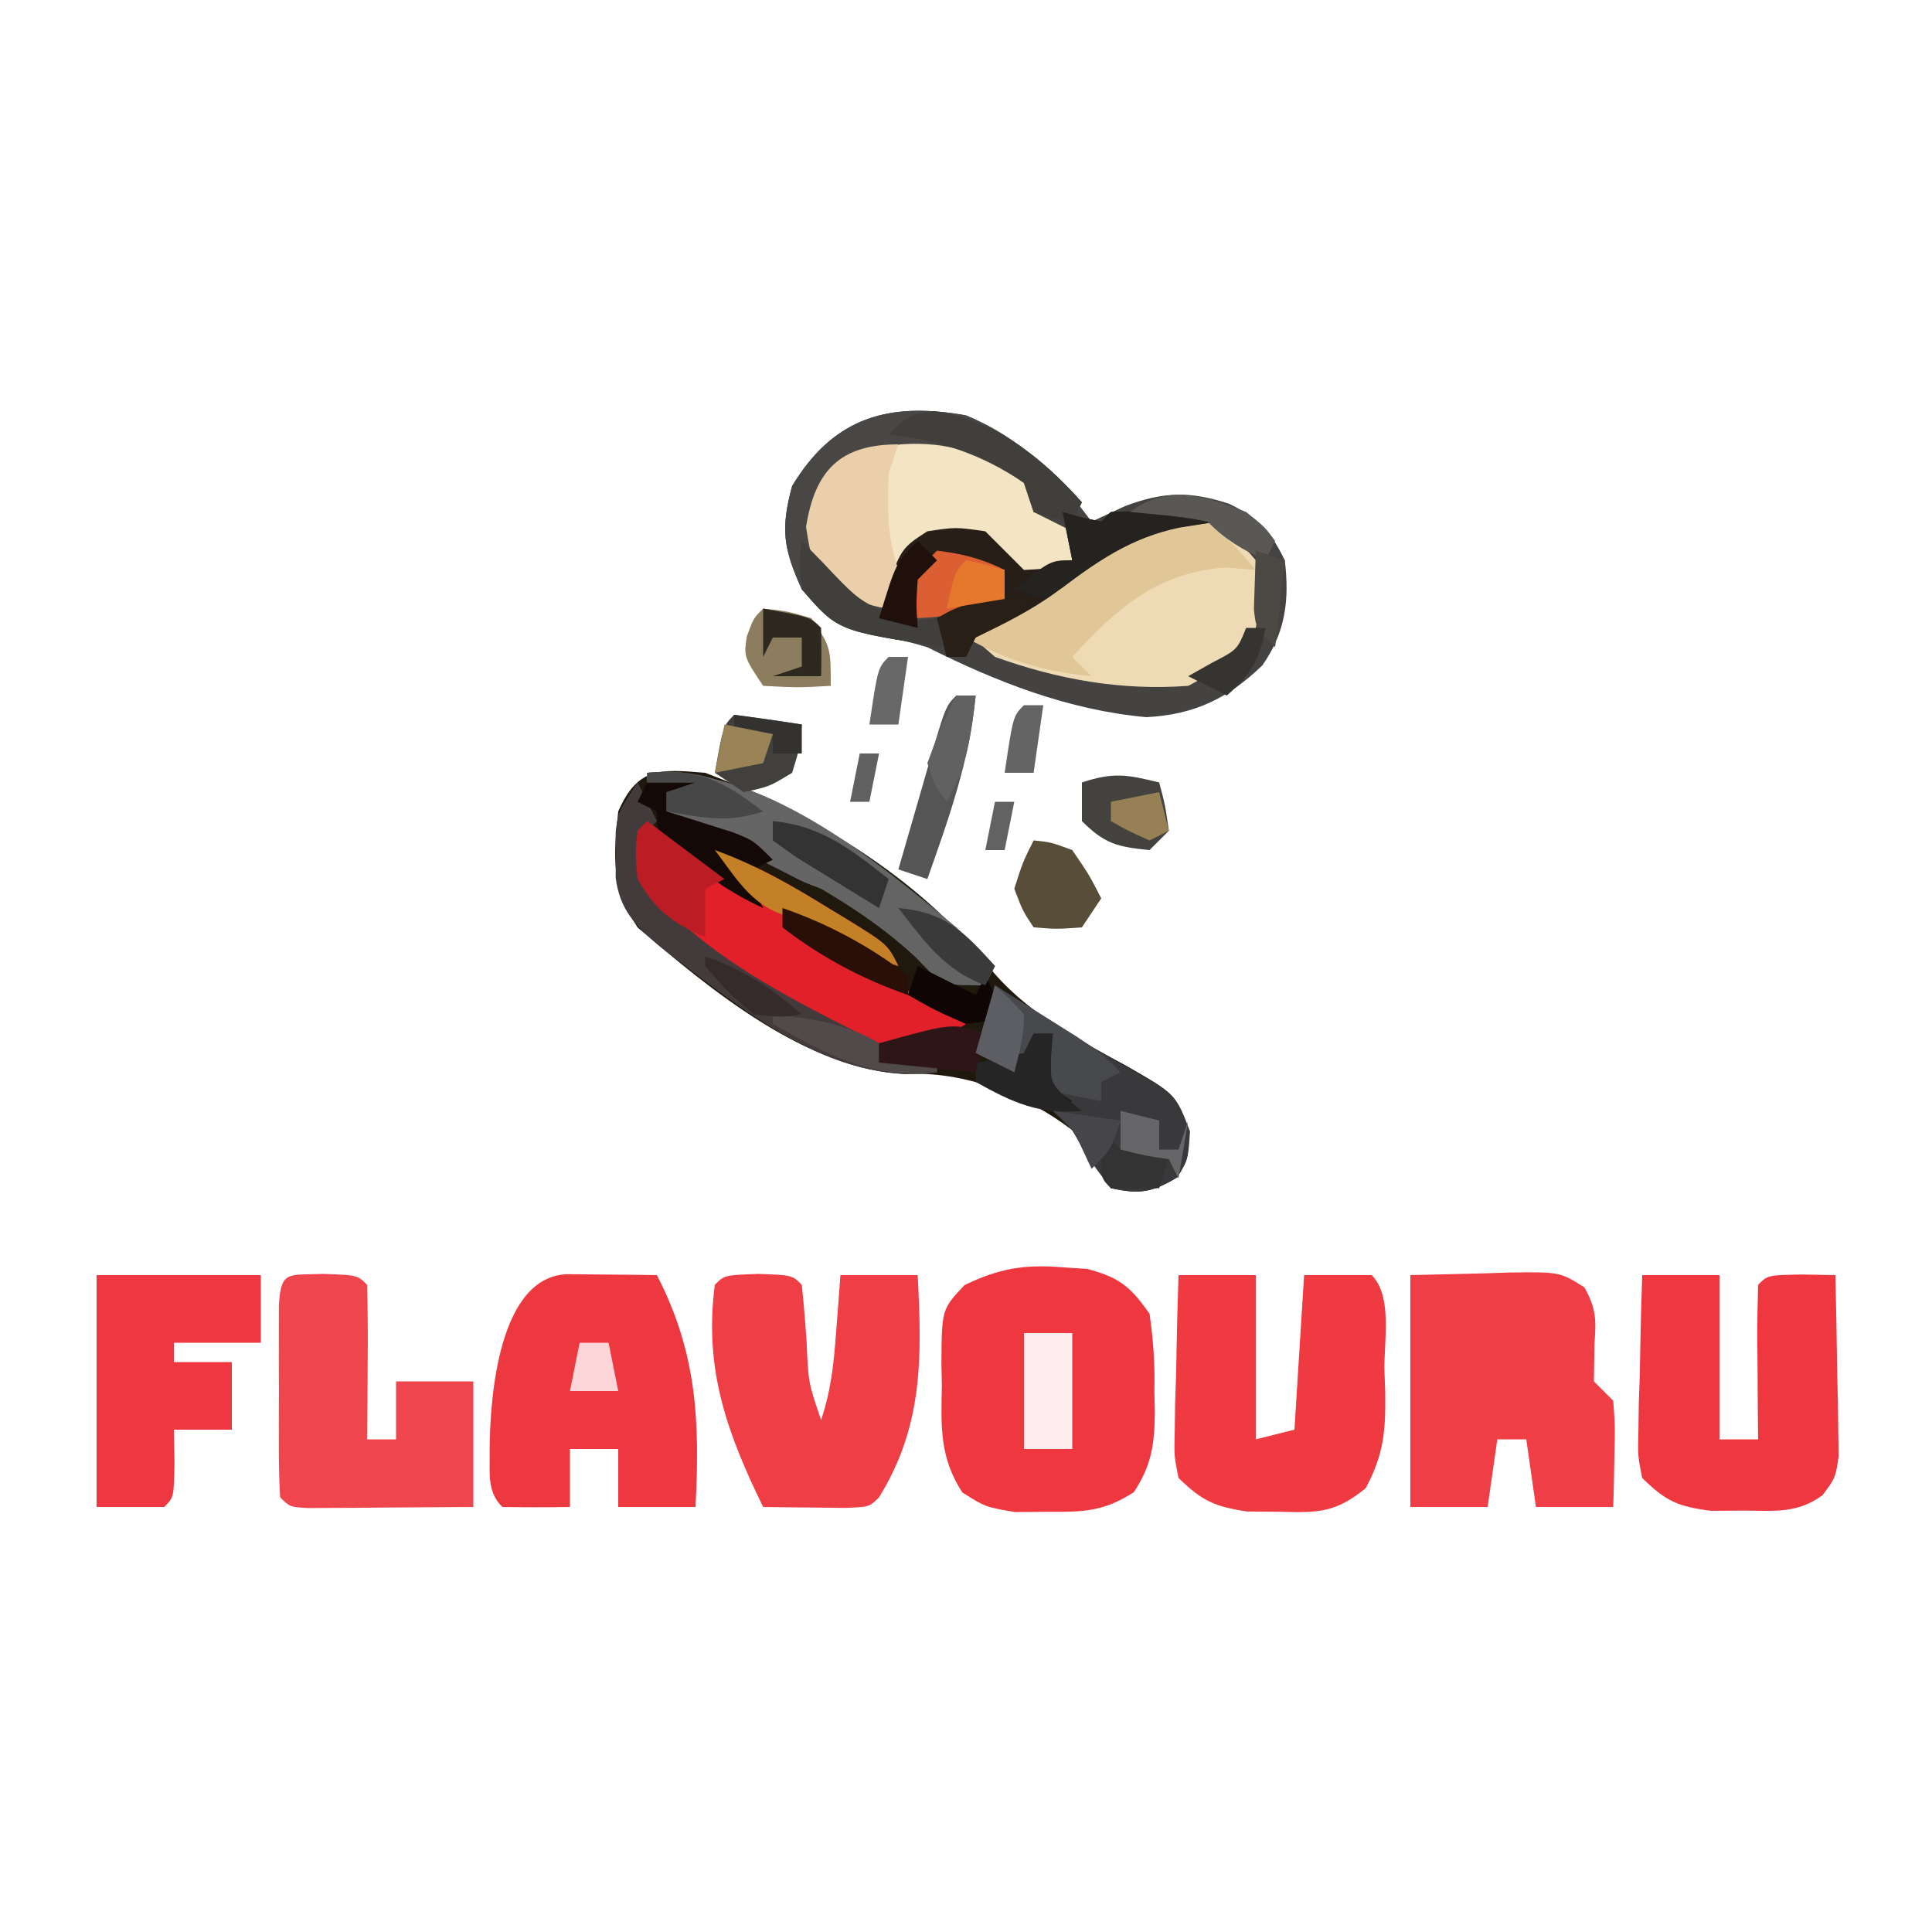 <?xml version="1.0" encoding="UTF-8"?>
<svg version="1.1" xmlns="http://www.w3.org/2000/svg" width="200" height="200">
<path d="M0 0 C5.692 2.326 9.386 6.143 13 11 C14.155 10.464 15.31 9.928 16.5 9.375 C20.482 7.892 23.202 7.825 27.23 9.152 C30.299 10.622 31.504 11.942 33 15 C33.498 19.093 33.081 22.466 30.676 25.879 C27.121 29.318 23.603 30.988 18.664 31.242 C10.588 30.508 3.179 27.599 -4 24 C-6.104 23.392 -6.104 23.392 -8.062 23.062 C-11.89 22.155 -14.278 20.962 -17 18 C-18.899 13.807 -19.211 11.776 -18 7.312 C-13.67 0.142 -7.946 -1.412 0 0 Z " fill="#444342" transform="translate(100,43)"/>
<path d="M0 0 C10.808 4.069 22.106 10.782 29.25 19.938 C33.057 24.73 38.274 27.438 43.579 30.324 C48.768 33.292 48.768 33.292 50.047 37.188 C50 40 50 40 48.875 41.875 C46.266 43.441 44.989 43.656 42 43 C40.607 41.041 39.278 39.036 38 37 C33.215 33.309 26.733 30.845 20.688 31.188 C10.435 30.666 0.586 22.486 -7 16 C-9.695 11.958 -9.539 8.741 -9 4 C-6.98 -0.601 -4.721 -0.392 0 0 Z " fill="#1F180D" transform="translate(73,80)"/>
<path d="M0 0 C0.855 0.055 1.709 0.111 2.59 0.168 C5.912 1.034 7.089 1.994 9.062 4.812 C9.464 7.643 9.624 9.996 9.562 12.812 C9.578 13.524 9.593 14.236 9.609 14.969 C9.584 18.313 9.289 20.468 7.438 23.281 C4.329 25.285 2.243 25.346 -1.438 25.312 C-2.562 25.323 -3.686 25.333 -4.844 25.344 C-7.938 24.812 -7.938 24.812 -10.312 23.316 C-12.683 19.664 -12.524 16.515 -12.438 12.25 C-12.453 11.482 -12.468 10.715 -12.484 9.924 C-12.446 4.354 -12.446 4.354 -10.094 1.848 C-6.486 0.116 -3.946 -0.315 0 0 Z " fill="#EE373F" transform="translate(109.938,131.188)"/>
<path d="M0 0 C2.578 -0.062 5.156 -0.124 7.812 -0.188 C9.025 -0.228 9.025 -0.228 10.261 -0.27 C15.472 -0.331 15.472 -0.331 18.008 1.258 C19.226 3.396 19.249 4.623 19.062 7.062 C19.042 8.362 19.021 9.661 19 11 C19.66 11.66 20.32 12.32 21 13 C21.195 15.602 21.195 15.602 21.125 18.625 C21.107 19.628 21.089 20.631 21.07 21.664 C21.047 22.435 21.024 23.206 21 24 C18.36 24 15.72 24 13 24 C12.67 21.69 12.34 19.38 12 17 C11.01 17 10.02 17 9 17 C8.67 19.31 8.34 21.62 8 24 C5.36 24 2.72 24 0 24 C0 16.08 0 8.16 0 0 Z " fill="#EF3E46" transform="translate(146,132)"/>
<path d="M0 0 C1.653 0.017 1.653 0.017 3.34 0.035 C4.997 0.049 4.997 0.049 6.688 0.062 C7.542 0.074 8.397 0.086 9.277 0.098 C13.42 8.124 13.741 15.168 13.277 24.098 C10.637 24.098 7.997 24.098 5.277 24.098 C5.277 22.118 5.277 20.138 5.277 18.098 C3.627 18.098 1.977 18.098 0.277 18.098 C0.277 20.078 0.277 22.058 0.277 24.098 C-2.056 24.14 -4.39 24.139 -6.723 24.098 C-8.386 22.435 -7.974 20.51 -8.035 18.223 C-8.006 12.609 -7.066 0.253 0 0 Z " fill="#EE3840" transform="translate(58.723,131.902)"/>
<path d="M0 0 C2.64 0 5.28 0 8 0 C8 5.61 8 11.22 8 17 C9.32 16.67 10.64 16.34 12 16 C12.33 10.72 12.66 5.44 13 0 C15.31 0 17.62 0 20 0 C22.153 2.153 21.278 6.78 21.312 9.75 C21.342 10.562 21.371 11.374 21.4 12.211 C21.442 16.152 21.26 18.509 19.387 22.047 C16.271 24.597 14.488 24.61 10.5 24.5 C9.376 24.49 8.252 24.479 7.094 24.469 C3.69 23.953 2.443 23.369 0 21 C-0.454 18.732 -0.454 18.732 -0.391 16.113 C-0.378 15.175 -0.365 14.238 -0.352 13.271 C-0.318 12.295 -0.285 11.319 -0.25 10.312 C-0.232 9.324 -0.214 8.336 -0.195 7.318 C-0.148 4.878 -0.082 2.439 0 0 Z " fill="#EF3A42" transform="translate(122,132)"/>
<path d="M0 0 C2.64 0 5.28 0 8 0 C8 5.61 8 11.22 8 17 C9.32 17 10.64 17 12 17 C11.988 15.857 11.977 14.713 11.965 13.535 C11.955 12.044 11.946 10.553 11.938 9.062 C11.929 8.308 11.921 7.553 11.912 6.775 C11.903 4.85 11.948 2.925 12 1 C13 0 13 0 16.562 -0.062 C17.697 -0.042 18.831 -0.021 20 0 C20.087 3.437 20.14 6.874 20.188 10.312 C20.213 11.289 20.238 12.265 20.264 13.271 C20.273 14.209 20.283 15.147 20.293 16.113 C20.309 16.977 20.324 17.841 20.341 18.732 C20 21 20 21 18.669 22.781 C16.062 24.686 13.738 24.397 10.562 24.375 C9.429 24.383 8.296 24.39 7.129 24.398 C3.663 23.957 2.471 23.406 0 21 C-0.454 18.732 -0.454 18.732 -0.391 16.113 C-0.378 15.175 -0.365 14.238 -0.352 13.271 C-0.318 12.295 -0.285 11.319 -0.25 10.312 C-0.232 9.324 -0.214 8.336 -0.195 7.318 C-0.148 4.878 -0.082 2.439 0 0 Z " fill="#EE373F" transform="translate(170,132)"/>
<path d="M0 0 C3.5 0.125 3.5 0.125 4.5 1.125 C4.709 3.1 4.868 5.081 5 7.062 C5.177 11.247 5.177 11.247 6.5 15.125 C7.554 11.963 7.813 9.256 8.062 5.938 C8.146 4.851 8.23 3.764 8.316 2.645 C8.377 1.813 8.438 0.982 8.5 0.125 C11.14 0.125 13.78 0.125 16.5 0.125 C16.936 8.633 17.08 15.712 12.5 23.125 C11.5 24.125 11.5 24.125 8.996 24.223 C7.987 24.211 6.977 24.199 5.938 24.188 C4.926 24.178 3.914 24.169 2.871 24.16 C1.697 24.143 1.697 24.143 0.5 24.125 C-3.273 16.404 -5.639 9.797 -4.5 1.125 C-3.5 0.125 -3.5 0.125 0 0 Z " fill="#EF3E46" transform="translate(78.5,131.875)"/>
<path d="M0 0 C3.5 0.125 3.5 0.125 4.5 1.125 C4.573 3.822 4.592 6.492 4.562 9.188 C4.558 9.946 4.553 10.705 4.549 11.486 C4.537 13.366 4.519 15.245 4.5 17.125 C5.49 17.125 6.48 17.125 7.5 17.125 C7.5 15.145 7.5 13.165 7.5 11.125 C10.14 11.125 12.78 11.125 15.5 11.125 C15.5 15.415 15.5 19.705 15.5 24.125 C12.354 24.152 9.208 24.172 6.062 24.188 C5.165 24.196 4.267 24.204 3.342 24.213 C2.061 24.218 2.061 24.218 0.754 24.223 C-0.037 24.228 -0.828 24.233 -1.642 24.239 C-3.5 24.125 -3.5 24.125 -4.5 23.125 C-4.599 21.502 -4.631 19.876 -4.633 18.25 C-4.634 17.265 -4.635 16.28 -4.637 15.266 C-4.633 14.229 -4.629 13.193 -4.625 12.125 C-4.631 10.57 -4.631 10.57 -4.637 8.984 C-4.635 8 -4.634 7.015 -4.633 6 C-4.632 5.09 -4.631 4.18 -4.629 3.242 C-4.409 -0.359 -3.748 0.134 0 0 Z " fill="#EF454D" transform="translate(33.5,131.875)"/>
<path d="M0 0 C2.875 1.562 2.875 1.562 5 4 C5.625 7.438 5.625 7.438 5 11 C2.827 13.63 1.053 15.473 -2 17 C-8.911 17.512 -15.474 16.349 -22 14 C-23.855 12.395 -23.855 12.395 -25 11 C-24.192 10.613 -23.384 10.227 -22.551 9.828 C-21.482 9.307 -20.414 8.787 -19.312 8.25 C-18.257 7.74 -17.201 7.229 -16.113 6.703 C-13.096 5.053 -10.635 3.196 -8 1 C-5.147 -0.427 -3.165 -0.31 0 0 Z " fill="#EEDBB5" transform="translate(125,54)"/>
<path d="M0 0 C5.61 0 11.22 0 17 0 C17 2.31 17 4.62 17 7 C14.03 7 11.06 7 8 7 C8 7.66 8 8.32 8 9 C9.98 9 11.96 9 14 9 C14 11.31 14 13.62 14 16 C12.02 16 10.04 16 8 16 C8.021 17.134 8.041 18.269 8.062 19.438 C8 23 8 23 7 24 C4.69 24 2.38 24 0 24 C0 16.08 0 8.16 0 0 Z " fill="#EE3740" transform="translate(10,132)"/>
<path d="M0 0 C0 0.99 0 1.98 0 3 C1.32 3.66 2.64 4.32 4 5 C4 5.99 4 6.98 4 8 C2.35 8.66 0.7 9.32 -1 10 C-1.536 9.34 -2.072 8.68 -2.625 8 C-4.882 5.741 -4.882 5.741 -8.062 5.562 C-10.955 5.773 -10.955 5.773 -12.812 7.25 C-14.113 9.166 -14.609 10.73 -15 13 C-17.634 12.624 -19.072 11.948 -21.25 10.375 C-23 8 -23 8 -23.562 4.562 C-22.858 0.102 -21.531 -1.271 -18 -4 C-11.677 -6.951 -5.323 -3.368 0 0 Z " fill="#F3E5C4" transform="translate(107,50)"/>
<path d="M0 0 C4 3 8 6 12 9 C10.35 7.02 8.7 5.04 7 3 C11.222 4.524 14.95 6.643 18.75 9 C19.339 9.356 19.928 9.712 20.535 10.078 C24.876 12.753 24.876 12.753 26 15 C21.385 13.681 17.901 11.786 14 9 C17.027 12.37 19.982 14.193 24.062 16.125 C27.215 17.629 30.09 19.06 33 21 C29.206 23.529 26.38 23.81 22 23 C13.53 19.561 4.125 13.687 -1 6 C-1.188 3.375 -1.188 3.375 -1 1 C-0.67 0.67 -0.34 0.34 0 0 Z " fill="#E12029" transform="translate(67,85)"/>
<path d="M0 0 C4.742 2.054 8.572 5.144 12 9 C11.67 9.66 11.34 10.32 11 11 C9.062 10.688 9.062 10.688 7 10 C6.67 9.01 6.34 8.02 6 7 C2.133 3.962 -1.857 2.644 -6.75 3 C-9.605 3.503 -11.07 4.044 -13.562 5.625 C-15.591 8.977 -15.55 11.153 -15 15 C-12.54 18.372 -9.914 19.695 -6 21 C-5.876 20.216 -5.753 19.433 -5.625 18.625 C-5 16 -5 16 -3 14 C-0.384 14.327 1.641 14.82 4 16 C4 16.99 4 17.98 4 19 C2.02 19.66 0.04 20.32 -2 21 C-2 21.99 -2 22.98 -2 24 C-13.246 22.34 -13.246 22.34 -17 18 C-18.899 13.807 -19.211 11.776 -18 7.312 C-13.679 0.156 -7.938 -1.433 0 0 Z " fill="#494745" transform="translate(100,43)"/>
<path d="M0 0 C1.052 0.671 1.052 0.671 2.125 1.355 C3.074 1.96 4.022 2.565 5 3.188 C5.998 3.829 6.995 4.471 8.023 5.133 C9.814 6.256 11.626 7.346 13.477 8.367 C18.73 11.29 18.73 11.29 20.188 15.125 C20 18 20 18 18.875 19.875 C16.266 21.441 14.989 21.656 12 21 C9.812 18.125 9.812 18.125 8 15 C7.34 14.34 6.68 13.68 6 13 C6.66 12.67 7.32 12.34 8 12 C7.01 11.34 6.02 10.68 5 10 C5.33 8.35 5.66 6.7 6 5 C5.34 5 4.68 5 4 5 C3.34 6.32 2.68 7.64 2 9 C0.68 8.34 -0.64 7.68 -2 7 C-1.34 4.69 -0.68 2.38 0 0 Z " fill="#39393C" transform="translate(103,102)"/>
<path d="M0 0 C11.712 -0.832 23.457 8.846 32 16 C33.352 17.314 34.693 18.641 36 20 C35.67 20.66 35.34 21.32 35 22 C31 22 31 22 29.422 20.785 C28.87 20.217 28.318 19.648 27.75 19.062 C23.782 15.387 19.512 12.802 14.812 10.188 C14.123 9.803 13.434 9.418 12.724 9.022 C9.221 7.105 5.757 5.379 2 4 C2 3.34 2 2.68 2 2 C2.99 1.67 3.98 1.34 5 1 C3.35 1 1.7 1 0 1 C0 0.67 0 0.34 0 0 Z " fill="#646464" transform="translate(67,80)"/>
<path d="M0 0 C2.875 2.5 2.875 2.5 5 5 C3.989 4.918 2.979 4.835 1.938 4.75 C-5.15 5.2 -9.407 8.99 -14 14 C-13.34 14.66 -12.68 15.32 -12 16 C-16.973 15.503 -20.638 14.447 -25 12 C-22.821 9.821 -20.964 8.932 -18.188 7.625 C-14.378 5.767 -11.206 3.805 -8 1 C-5.111 -0.444 -3.204 -0.377 0 0 Z " fill="#E1C797" transform="translate(125,54)"/>
<path d="M0 0 C0.639 0.186 1.279 0.371 1.938 0.562 C2.958 0.779 2.958 0.779 4 1 C4.33 0.67 4.66 0.34 5 0 C6.853 -0.072 8.708 -0.084 10.562 -0.062 C11.574 -0.053 12.586 -0.044 13.629 -0.035 C14.411 -0.024 15.194 -0.012 16 0 C16 0.33 16 0.66 16 1 C14.721 1.186 13.443 1.371 12.125 1.562 C6.966 2.684 3.479 5.186 -0.695 8.32 C-3.318 10.231 -6.089 11.582 -9 13 C-9.33 13.66 -9.66 14.32 -10 15 C-10.66 15 -11.32 15 -12 15 C-12.33 13.68 -12.66 12.36 -13 11 C-10.353 9.539 -9.106 9 -6 9 C-6 8.01 -6 7.02 -6 6 C-9.403 5.323 -9.403 5.323 -13 5 C-15.287 6.839 -15.287 6.839 -15.125 9.625 C-15.063 10.801 -15.063 10.801 -15 12 C-16.32 11.67 -17.64 11.34 -19 11 C-16.947 3.895 -16.947 3.895 -14 2 C-11.062 1.562 -11.062 1.562 -8 2 C-6.667 3.333 -5.333 4.667 -4 6 C-1.293 5.86 -1.293 5.86 1 5 C0.67 3.35 0.34 1.7 0 0 Z " fill="#271E17" transform="translate(110,53)"/>
<path d="M0 0 C0.66 1.32 1.32 2.64 2 4 C1.67 4.33 1.34 4.66 1 5 C0.818 7.97 0.85 9.324 2 12 C8.256 18.787 16.858 22.916 25 27 C25 27.66 25 28.32 25 29 C26.98 29 28.96 29 31 29 C31 29.33 31 29.66 31 30 C20.098 31.487 10.618 23.297 2.398 17.051 C-0.152 14.87 -1.844 13.265 -2.266 9.844 C-2.26 9.07 -2.255 8.297 -2.25 7.5 C-2.258 6.34 -2.258 6.34 -2.266 5.156 C-2 3 -2 3 0 0 Z " fill="#433B3B" transform="translate(66,81)"/>
<path d="M0 0 C-0.33 0.99 -0.66 1.98 -1 3 C-1.132 6.684 -1.17 9.491 0 13 C-0.438 15.188 -0.438 15.188 -1 17 C-3.634 16.624 -5.072 15.948 -7.25 14.375 C-9 12 -9 12 -9.562 8.562 C-8.629 2.651 -5.992 0 0 0 Z " fill="#EBCFAA" transform="translate(93,46)"/>
<path d="M0 0 C1.794 1.122 3.585 2.248 5.375 3.375 C6.373 4.001 7.37 4.628 8.398 5.273 C11 7 11 7 13 9 C12.01 9.495 12.01 9.495 11 10 C11 10.66 11 11.32 11 12 C9.35 11.67 7.7 11.34 6 11 C4.875 7.25 4.875 7.25 6 5 C5.34 5 4.68 5 4 5 C3.34 6.32 2.68 7.64 2 9 C0.68 8.34 -0.64 7.68 -2 7 C-1.34 4.69 -0.68 2.38 0 0 Z " fill="#48494D" transform="translate(103,102)"/>
<path d="M0 0 C5.656 -0.566 9.226 1.286 14 4 C14 4.99 14 5.98 14 7 C16.942 9.212 16.942 9.212 20 11 C19.01 11.495 19.01 11.495 18 12 C16.304 11.379 16.304 11.379 14.305 10.348 C13.589 9.983 12.874 9.619 12.137 9.244 C11.39 8.854 10.644 8.464 9.875 8.062 C9.121 7.676 8.367 7.29 7.59 6.893 C5.723 5.935 3.861 4.969 2 4 C2 3.34 2 2.68 2 2 C2.99 1.67 3.98 1.34 5 1 C3.35 1 1.7 1 0 1 C0 0.67 0 0.34 0 0 Z " fill="#656565" transform="translate(67,80)"/>
<path d="M0 0 C1.65 0 3.3 0 5 0 C5 3.96 5 7.92 5 12 C3.35 12 1.7 12 0 12 C0 8.04 0 4.08 0 0 Z " fill="#FDEDEE" transform="translate(106,138)"/>
<path d="M0 0 C1.65 0 3.3 0 5 0 C4.67 0.66 4.34 1.32 4 2 C3.34 1.67 2.68 1.34 2 1 C2 1.66 2 2.32 2 3 C2.94 3.29 2.94 3.29 3.898 3.586 C4.716 3.846 5.533 4.107 6.375 4.375 C7.187 4.63 7.999 4.885 8.836 5.148 C11 6 11 6 13 8 C11 9 11 9 10 9 C10.66 10.32 11.32 11.64 12 13 C9.061 11.648 6.708 10.101 4.25 8 C3.636 7.484 3.023 6.969 2.391 6.438 C1 5 1 5 1 3 C0.34 2.67 -0.32 2.34 -1 2 C-0.67 1.34 -0.34 0.68 0 0 Z " fill="#150907" transform="translate(67,81)"/>
<path d="M0 0 C2.438 0.25 2.438 0.25 5 1 C7 4 7 4 7 8 C3.625 8.188 3.625 8.188 0 8 C-2 5 -2 5 -1.688 2.875 C-1 1 -1 1 0 0 Z " fill="#8C7D5F" transform="translate(79,63)"/>
<path d="M0 0 C0.66 0 1.32 0 2 0 C1.393 6.677 -0.776 12.701 -3 19 C-3.99 18.67 -4.98 18.34 -6 18 C-5.191 15.186 -4.378 12.374 -3.562 9.562 C-3.332 8.76 -3.102 7.958 -2.865 7.131 C-1.113 1.113 -1.113 1.113 0 0 Z " fill="#555555" transform="translate(99,72)"/>
<path d="M0 0 C0.625 2.375 0.625 2.375 1 5 C0.34 5.66 -0.32 6.32 -1 7 C-4.297 6.67 -5.623 6.377 -8 4 C-8 2.68 -8 1.36 -8 0 C-4.71 -1.097 -3.287 -0.8 0 0 Z " fill="#43423F" transform="translate(120,81)"/>
<path d="M0 0 C1.812 0.188 1.812 0.188 4 1 C5.75 3.562 5.75 3.562 7 6 C6.01 7.485 6.01 7.485 5 9 C2.375 9.188 2.375 9.188 0 9 C-1.125 7.312 -1.125 7.312 -2 5 C-1.125 2.25 -1.125 2.25 0 0 Z " fill="#574D38" transform="translate(107,87)"/>
<path d="M0 0 C2.339 0.287 4.674 0.619 7 1 C6.812 3.375 6.812 3.375 6 6 C3.625 7.438 3.625 7.438 1 8 C0.01 7.34 -0.98 6.68 -2 6 C-1.125 1.125 -1.125 1.125 0 0 Z " fill="#42403C" transform="translate(76,74)"/>
<path d="M0 0 C2.64 1.98 5.28 3.96 8 6 C7.01 6.495 7.01 6.495 6 7 C6 8.65 6 10.3 6 12 C2.642 10.61 0.814 9.175 -1 6 C-1.25 3.312 -1.25 3.312 -1 1 C-0.67 0.67 -0.34 0.34 0 0 Z " fill="#BC1D24" transform="translate(67,85)"/>
<path d="M0 0 C6.279 0.814 11.228 4.772 15.375 9.438 C15.045 10.098 14.715 10.758 14.375 11.438 C12.438 11.125 12.438 11.125 10.375 10.438 C10.045 9.447 9.715 8.457 9.375 7.438 C5.123 4.495 0.506 2.951 -4.625 2.438 C-2.625 0.438 -2.625 0.438 0 0 Z " fill="#403F3C" transform="translate(96.625,42.562)"/>
<path d="M0 0 C2.616 0.327 4.641 0.82 7 2 C7 2.99 7 3.98 7 5 C3.38 6.316 0.904 7 -3 7 C-2.25 2.25 -2.25 2.25 0 0 Z " fill="#DB5F33" transform="translate(97,57)"/>
<path d="M0 0 C0.959 0.278 0.959 0.278 1.938 0.562 C2.958 0.779 2.958 0.779 4 1 C4.33 0.67 4.66 0.34 5 0 C6.853 -0.072 8.708 -0.084 10.562 -0.062 C11.574 -0.053 12.586 -0.044 13.629 -0.035 C14.803 -0.018 14.803 -0.018 16 0 C16 0.33 16 0.66 16 1 C14.701 1.206 13.401 1.413 12.062 1.625 C7.185 2.665 3.87 4.852 -0.055 7.855 C-0.697 8.233 -1.339 8.611 -2 9 C-2.99 8.67 -3.98 8.34 -5 8 C-1.25 5 -1.25 5 1 5 C0.67 3.35 0.34 1.7 0 0 Z " fill="#252320" transform="translate(110,53)"/>
<path d="M0 0 C0.743 0.763 1.485 1.526 2.25 2.312 C6.325 6.632 6.325 6.632 11.75 8.188 C12.492 8.126 13.235 8.064 14 8 C14.33 8.99 14.66 9.98 15 11 C3.715 9.335 3.715 9.335 0 5 C-0.312 2.25 -0.312 2.25 0 0 Z " fill="#403F3C" transform="translate(83,56)"/>
<path d="M0 0 C4.222 1.524 7.95 3.643 11.75 6 C12.339 6.356 12.928 6.712 13.535 7.078 C17.876 9.753 17.876 9.753 19 12 C15.031 10.827 12.261 9.5 9 7 C8.361 6.897 7.721 6.794 7.062 6.688 C3.656 5.552 2.149 2.805 0 0 Z " fill="#C48026" transform="translate(74,88)"/>
<path d="M0 0 C0.66 0 1.32 0 2 0 C1.938 0.763 1.876 1.526 1.812 2.312 C1.741 5.045 1.741 5.045 3.5 6.812 C3.995 7.204 4.49 7.596 5 8 C0.551 8.393 -2.142 7.153 -6 5 C-6 4.34 -6 3.68 -6 3 C-5.196 2.876 -4.391 2.752 -3.562 2.625 C-2.717 2.419 -1.871 2.212 -1 2 C-0.67 1.34 -0.34 0.68 0 0 Z " fill="#252526" transform="translate(107,107)"/>
<path d="M0 0 C5.027 0.457 8.149 2.992 12 6 C11.67 6.99 11.34 7.98 11 9 C9.161 7.884 7.329 6.757 5.5 5.625 C4.479 4.999 3.458 4.372 2.406 3.727 C1.612 3.157 0.818 2.587 0 2 C0 1.34 0 0.68 0 0 Z " fill="#333333" transform="translate(80,85)"/>
<path d="M0 0 C4.056 0.468 7.466 0.88 11 3 C11 3.66 11 4.32 11 5 C12.98 5 14.96 5 17 5 C17 5.33 17 5.66 17 6 C10.245 6.734 5.815 4.276 0 1 C0 0.67 0 0.34 0 0 Z " fill="#514A4A" transform="translate(80,105)"/>
<path d="M0 0 C-0.33 1.32 -0.66 2.64 -1 4 C-4.3 3.67 -7.6 3.34 -11 3 C-11 2.34 -11 1.68 -11 1 C-3.375 -1.125 -3.375 -1.125 0 0 Z " fill="#2E1618" transform="translate(102,107)"/>
<path d="M0 0 C2 1 4 2 6 3 C6.33 2.34 6.66 1.68 7 1 C7.66 2.32 8.32 3.64 9 5 C7.375 5.688 7.375 5.688 5 6 C1.75 4.562 1.75 4.562 -1 3 C-0.67 2.01 -0.34 1.02 0 0 Z " fill="#0F0505" transform="translate(95,100)"/>
<path d="M0 0 C4.669 1.605 9.093 3.975 13 7 C13 7.66 13 8.32 13 9 C8.331 7.395 3.907 5.025 0 2 C0 1.34 0 0.68 0 0 Z " fill="#290F07" transform="translate(81,94)"/>
<path d="M0 0 C4.833 0.414 6.827 2.464 10 6 C9.67 6.66 9.34 7.32 9 8 C4.726 6.417 2.735 3.494 0 0 Z " fill="#3A3A3A" transform="translate(93,94)"/>
<path d="M0 0 C5.294 -0.504 7.814 0.811 12 4 C8.306 5.231 5.794 4.644 2 4 C2 3.34 2 2.68 2 2 C2.99 1.67 3.98 1.34 5 1 C3.35 1 1.7 1 0 1 C0 0.67 0 0.34 0 0 Z " fill="#474747" transform="translate(67,80)"/>
<path d="M0 0 C2 1.625 2 1.625 3 3 C2.67 3.66 2.34 4.32 2 5 C-0.468 3.848 -2.048 2.952 -4 1 C-6.655 0.435 -9.291 0.262 -12 0 C-8.035 -2.974 -4.287 -1.666 0 0 Z " fill="#5A5855" transform="translate(129,53)"/>
<path d="M0 0 C4.875 0.875 4.875 0.875 6 2 C6.041 3.666 6.043 5.334 6 7 C4.35 7 2.7 7 1 7 C1.99 6.67 2.98 6.34 4 6 C4 5.01 4 4.02 4 3 C3.01 3 2.02 3 1 3 C0.67 3.66 0.34 4.32 0 5 C0 3.35 0 1.7 0 0 Z " fill="#2D2920" transform="translate(79,63)"/>
<path d="M0 0 C1.32 0.33 2.64 0.66 4 1 C4 1.99 4 2.98 4 4 C4.66 4 5.32 4 6 4 C6.33 3.01 6.66 2.02 7 1 C6.67 2.98 6.34 4.96 6 7 C5.67 6.34 5.34 5.68 5 5 C3.35 5 1.7 5 0 5 C0 3.35 0 1.7 0 0 Z " fill="#666669" transform="translate(116,115)"/>
<path d="M0 0 C0.66 0 1.32 0 2 0 C1.532 4.056 1.12 7.466 -1 11 C-2.188 9.438 -2.188 9.438 -3 7 C-1.625 3.25 -1.625 3.25 0 0 Z " fill="#616161" transform="translate(99,72)"/>
<path d="M0 0 C-2 2 -2 2 -4.062 3 C-6.169 3.846 -6.169 3.846 -7 6 C-7.66 6 -8.32 6 -9 6 C-9.33 4.68 -9.66 3.36 -10 2 C-6.598 -0.094 -3.947 -0.179 0 0 Z " fill="#291F16" transform="translate(107,62)"/>
<path d="M0 0 C1.5 1.375 1.5 1.375 3 3 C3 5.156 2.553 6.924 2 9 C0.68 8.34 -0.64 7.68 -2 7 C-1.34 4.69 -0.68 2.38 0 0 Z " fill="#5D5D64" transform="translate(103,102)"/>
<path d="M0 0 C0.66 0.66 1.32 1.32 2 2 C4.571 2.648 4.571 2.648 7 3 C6.67 3.99 6.34 4.98 6 6 C4.334 6.043 2.666 6.041 1 6 C0 5 0 5 -0.062 2.438 C-0.042 1.633 -0.021 0.829 0 0 Z " fill="#333334" transform="translate(114,117)"/>
<path d="M0 0 C3.995 1.37 6.8 3.257 10 6 C7.812 6.312 7.812 6.312 5 6 C2.188 3.562 2.188 3.562 0 1 C0 0.67 0 0.34 0 0 Z " fill="#352B2B" transform="translate(73,99)"/>
<path d="M0 0 C0.99 0.33 1.98 0.66 3 1 C2.67 3.97 2.34 6.94 2 10 C0 8 0 8 -0.195 6.055 C-0.13 4.036 -0.065 2.018 0 0 Z " fill="#4C4945" transform="translate(130,57)"/>
<path d="M0 0 C0.66 0 1.32 0 2 0 C1.67 2.31 1.34 4.62 1 7 C0.01 7 -0.98 7 -2 7 C-1.125 1.125 -1.125 1.125 0 0 Z " fill="#686868" transform="translate(92,68)"/>
<path d="M0 0 C2.062 0.438 2.062 0.438 4 1 C4 1.99 4 2.98 4 4 C2.02 4.33 0.04 4.66 -2 5 C-1.125 1.125 -1.125 1.125 0 0 Z " fill="#E6782E" transform="translate(100,58)"/>
<path d="M0 0 C0.66 0.66 1.32 1.32 2 2 C1.34 2.66 0.68 3.32 0 4 C-0.167 6.584 -0.167 6.584 0 9 C-1.32 8.67 -2.64 8.34 -4 8 C-2.25 2.25 -2.25 2.25 0 0 Z " fill="#20100B" transform="translate(95,56)"/>
<path d="M0 0 C0.66 0 1.32 0 2 0 C1.67 2.31 1.34 4.62 1 7 C0.01 7 -0.98 7 -2 7 C-1.125 1.125 -1.125 1.125 0 0 Z " fill="#646464" transform="translate(106,73)"/>
<path d="M0 0 C0.66 0 1.32 0 2 0 C1.436 3.27 0.5 4.826 -2 7 C-3.32 6.34 -4.64 5.68 -6 5 C-5.196 4.546 -4.391 4.093 -3.562 3.625 C-0.911 2.253 -0.911 2.253 0 0 Z " fill="#353431" transform="translate(129,65)"/>
<path d="M0 0 C0.99 0 1.98 0 3 0 C3.33 1.65 3.66 3.3 4 5 C2.35 5 0.7 5 -1 5 C-0.67 3.35 -0.34 1.7 0 0 Z " fill="#FBD5D7" transform="translate(60,139)"/>
<path d="M0 0 C2.31 0.33 4.62 0.66 7 1 C7 1.99 7 2.98 7 4 C6.01 4 5.02 4 4 4 C4 3.34 4 2.68 4 2 C2.68 2 1.36 2 0 2 C0 1.34 0 0.68 0 0 Z " fill="#343230" transform="translate(76,74)"/>
<path d="M0 0 C2.31 0.33 4.62 0.66 7 1 C6 4 6 4 4 6 C3.711 5.381 3.422 4.763 3.125 4.125 C2.063 1.867 2.063 1.867 0 0 Z " fill="#46464A" transform="translate(109,115)"/>
<path d="M0 0 C0.33 1.32 0.66 2.64 1 4 C0.01 4.495 0.01 4.495 -1 5 C-3.125 4.062 -3.125 4.062 -5 3 C-5 2.34 -5 1.68 -5 1 C-3.35 0.67 -1.7 0.34 0 0 Z " fill="#978055" transform="translate(120,82)"/>
<path d="M0 0 C1.65 0.33 3.3 0.66 5 1 C4.67 1.99 4.34 2.98 4 4 C2.35 4.33 0.7 4.66 -1 5 C-0.67 3.35 -0.34 1.7 0 0 Z " fill="#9A8357" transform="translate(75,75)"/>
<path d="M0 0 C0.66 0 1.32 0 2 0 C1.67 1.65 1.34 3.3 1 5 C0.34 5 -0.32 5 -1 5 C-0.67 3.35 -0.34 1.7 0 0 Z " fill="#626262" transform="translate(103,83)"/>
<path d="M0 0 C0.66 0 1.32 0 2 0 C1.67 1.65 1.34 3.3 1 5 C0.34 5 -0.32 5 -1 5 C-0.67 3.35 -0.34 1.7 0 0 Z " fill="#616161" transform="translate(89,78)"/>
</svg>
